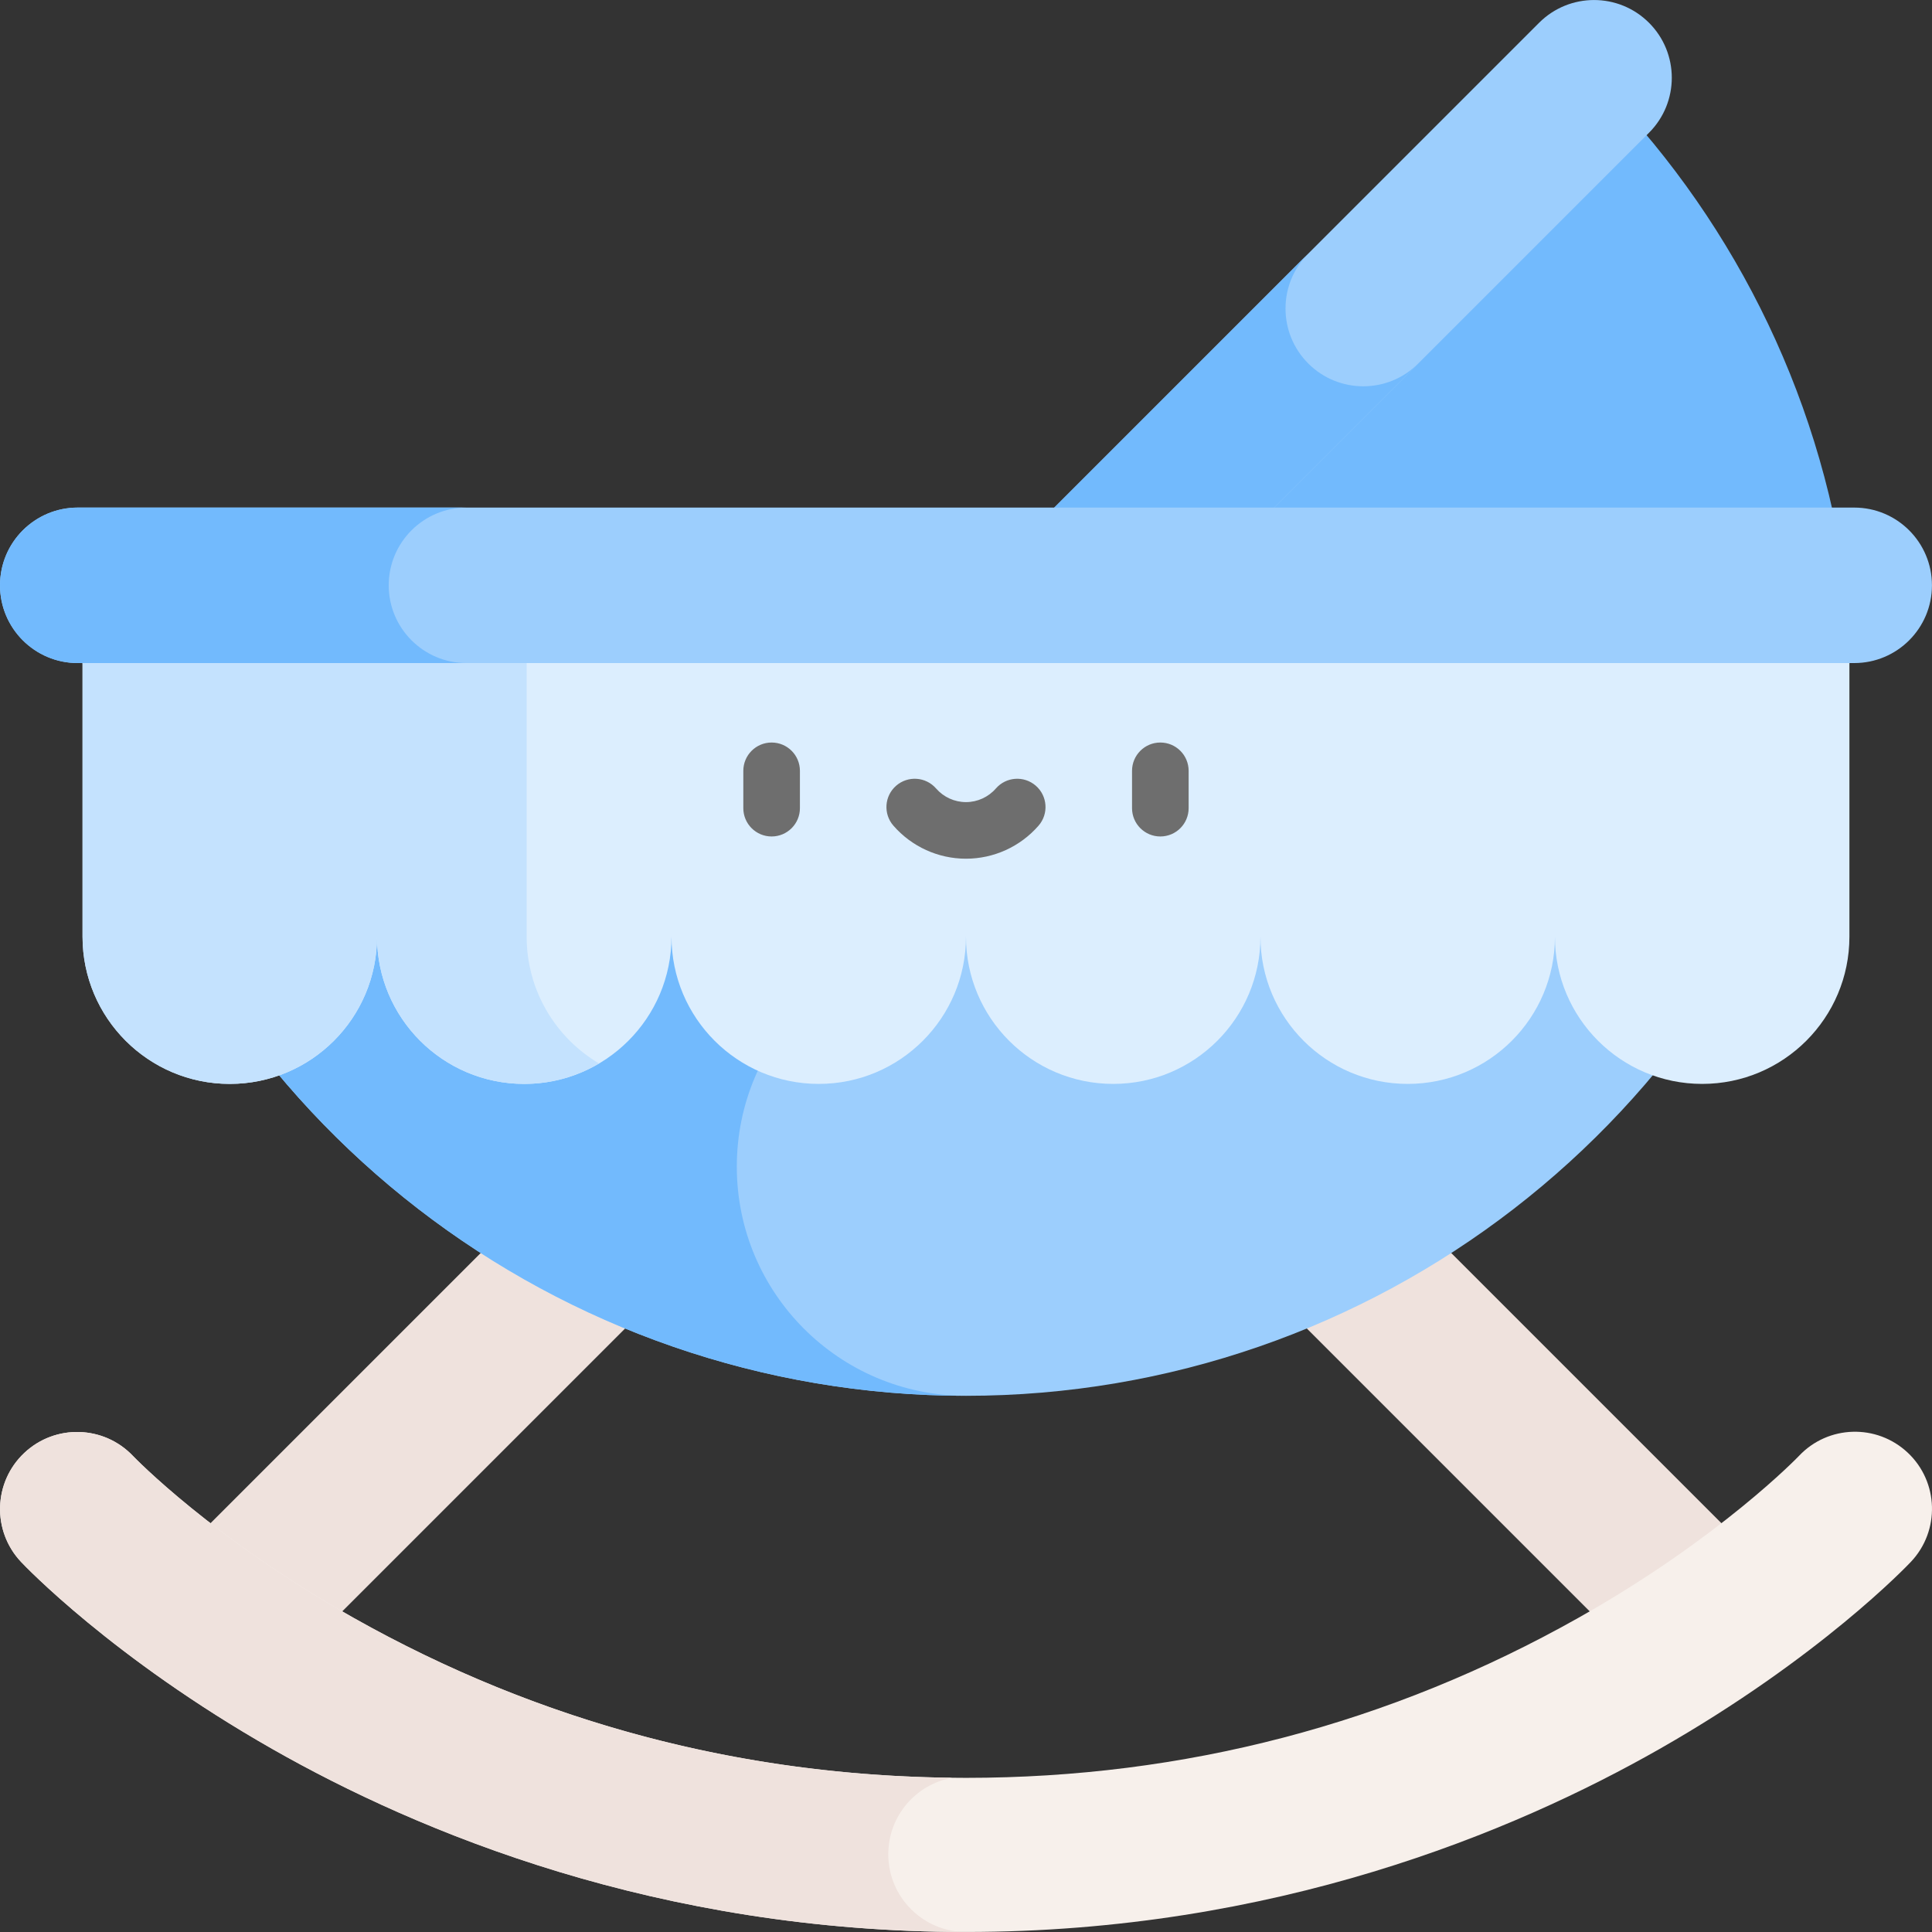 <svg id="Capa_1" enable-background="new 0 0 512 512" height="512" viewBox="0 0 512 512" width="512" xmlns="http://www.w3.org/2000/svg"><rect x="0" y="0" width="512" height="512" fill="#333333" stroke="none"/><g><g><path d="m489.219 155.117c-7.085-52.223-31.282-99.01-66.779-134.507l-134.507 134.507z" fill="#72bafd"/></g><g><path d="m317.07 155.117 119.938-119.939c8.046-8.046 8.046-21.091 0-29.137-8.046-8.046-21.091-8.046-29.137 0l-149.076 149.076z" fill="#9ccefd"/></g><g><path d="m258.795 155.117h58.274l58.779-58.779c-8.046 8.046-21.091 8.046-29.137 0s-8.046-21.091 0-29.137z" fill="#72bafd"/></g><g><path d="m89.179 428.547 172.481-172.481c8.046-8.046 8.046-21.091 0-29.137-8.046-8.046-21.091-8.046-29.137 0l-201.618 201.618z" fill="#efe2dd"/></g><g><path d="m422.808 428.547-172.481-172.481c-8.046-8.046-8.046-21.091 0-29.137 8.046-8.046 21.091-8.046 29.137 0l201.618 201.618z" fill="#efe2dd"/></g><g><path d="m255.994 369.904c-108.051 0-202.478-72.946-229.763-177.494l-4.356-16.69h468.238l-4.356 16.69c-27.286 104.548-121.713 177.494-229.763 177.494z" fill="#9ccefd"/></g><g><path d="m255.993 248.441v-72.721h-234.119l4.356 16.69c27.286 104.548 121.713 177.494 229.763 177.494-33.541 0-60.731-27.19-60.731-60.731s27.191-60.732 60.731-60.732z" fill="#72bafd"/></g><g><path d="m21.874 155.513v92.714c0 21.55 17.47 39.02 39.02 39.02 21.55 0 39.02-17.47 39.02-39.02 0 21.55 17.47 39.02 39.02 39.02 21.55 0 39.02-17.47 39.02-39.02 0 21.55 17.47 39.02 39.02 39.02 21.55 0 39.02-17.47 39.02-39.02 0 21.55 17.47 39.02 39.02 39.02 21.55 0 39.02-17.47 39.02-39.02 0 21.55 17.47 39.02 39.02 39.02 21.55 0 39.02-17.47 39.02-39.02 0 21.55 17.47 39.02 39.02 39.02 21.55 0 39.02-17.47 39.02-39.02v-92.714z" fill="#dceefe"/></g><g><g><path d="m139.57 248.227v-92.714h-117.696v92.714c0 21.55 17.47 39.02 39.02 39.02 21.55 0 39.02-17.47 39.02-39.02 0 21.55 17.47 39.02 39.02 39.02 7.241 0 14.016-1.979 19.828-5.416-11.485-6.792-19.192-19.295-19.192-33.604z" fill="#c4e2fe"/></g></g><g><g><path d="m204.486 221.674c-4.143 0-7.5-3.358-7.5-7.5v-9.897c0-4.142 3.357-7.5 7.5-7.5s7.5 3.358 7.5 7.5v9.897c0 4.142-3.358 7.5-7.5 7.5z" fill="#6e6e6e"/></g><g><path d="m307.501 221.674c-4.143 0-7.5-3.358-7.5-7.5v-9.897c0-4.142 3.357-7.5 7.5-7.5s7.5 3.358 7.5 7.5v9.897c0 4.142-3.357 7.5-7.5 7.5z" fill="#6e6e6e"/></g><g><path d="m255.994 227.566c-7.373 0-14.384-3.193-19.234-8.759-2.722-3.123-2.396-7.86.728-10.582 3.122-2.721 7.86-2.396 10.581.727 2.001 2.296 4.891 3.614 7.926 3.614s5.924-1.317 7.925-3.614c2.72-3.124 7.459-3.448 10.581-.727 3.123 2.721 3.449 7.458.728 10.582-4.853 5.566-11.863 8.759-19.235 8.759z" fill="#6e6e6e"/></g></g><g><path d="m491.384 175.72h-470.781c-11.379 0-20.603-9.225-20.603-20.603 0-11.379 9.224-20.603 20.603-20.603h470.781c11.379 0 20.603 9.224 20.603 20.603 0 11.378-9.224 20.603-20.603 20.603z" fill="#9ccefd"/></g><g><path d="m103.015 155.117c0-11.379 9.224-20.603 20.603-20.603h-103.015c-11.379 0-20.603 9.224-20.603 20.603s9.224 20.603 20.603 20.603h103.015c-11.378 0-20.603-9.225-20.603-20.603z" fill="#72bafd"/></g><g><g><path d="m255.994 511.993c-81.554 0-144.99-26.379-183.845-48.508-42.409-24.153-65.613-48.548-66.58-49.575-7.733-8.21-7.346-21.134.864-28.867 8.2-7.722 21.102-7.345 28.838.833.469.489 21.126 21.867 58.451 42.889 49.934 28.125 104.53 42.385 162.272 42.385 57.741 0 112.339-14.266 162.279-42.4 37.575-21.169 58.262-42.698 58.466-42.912 7.732-8.212 20.638-8.579 28.849-.848 8.211 7.732 8.581 20.675.849 28.886-.967 1.027-24.174 25.431-66.587 49.592-38.86 22.137-102.301 48.525-183.856 48.525z" fill="#f7f0eb"/></g></g><g><path d="m235.403 491.39c0-10.145 7.34-18.559 16.995-20.268-56.412-.581-109.78-14.817-158.676-42.357-37.325-21.023-57.983-42.4-58.451-42.889-7.736-8.179-20.638-8.555-28.838-.833-8.21 7.733-8.597 20.657-.864 28.867.967 1.027 24.171 25.422 66.58 49.575 38.855 22.129 102.291 48.508 183.845 48.508h.01c-11.377-.001-20.601-9.225-20.601-20.603z" fill="#efe2dd"/></g></g></svg>